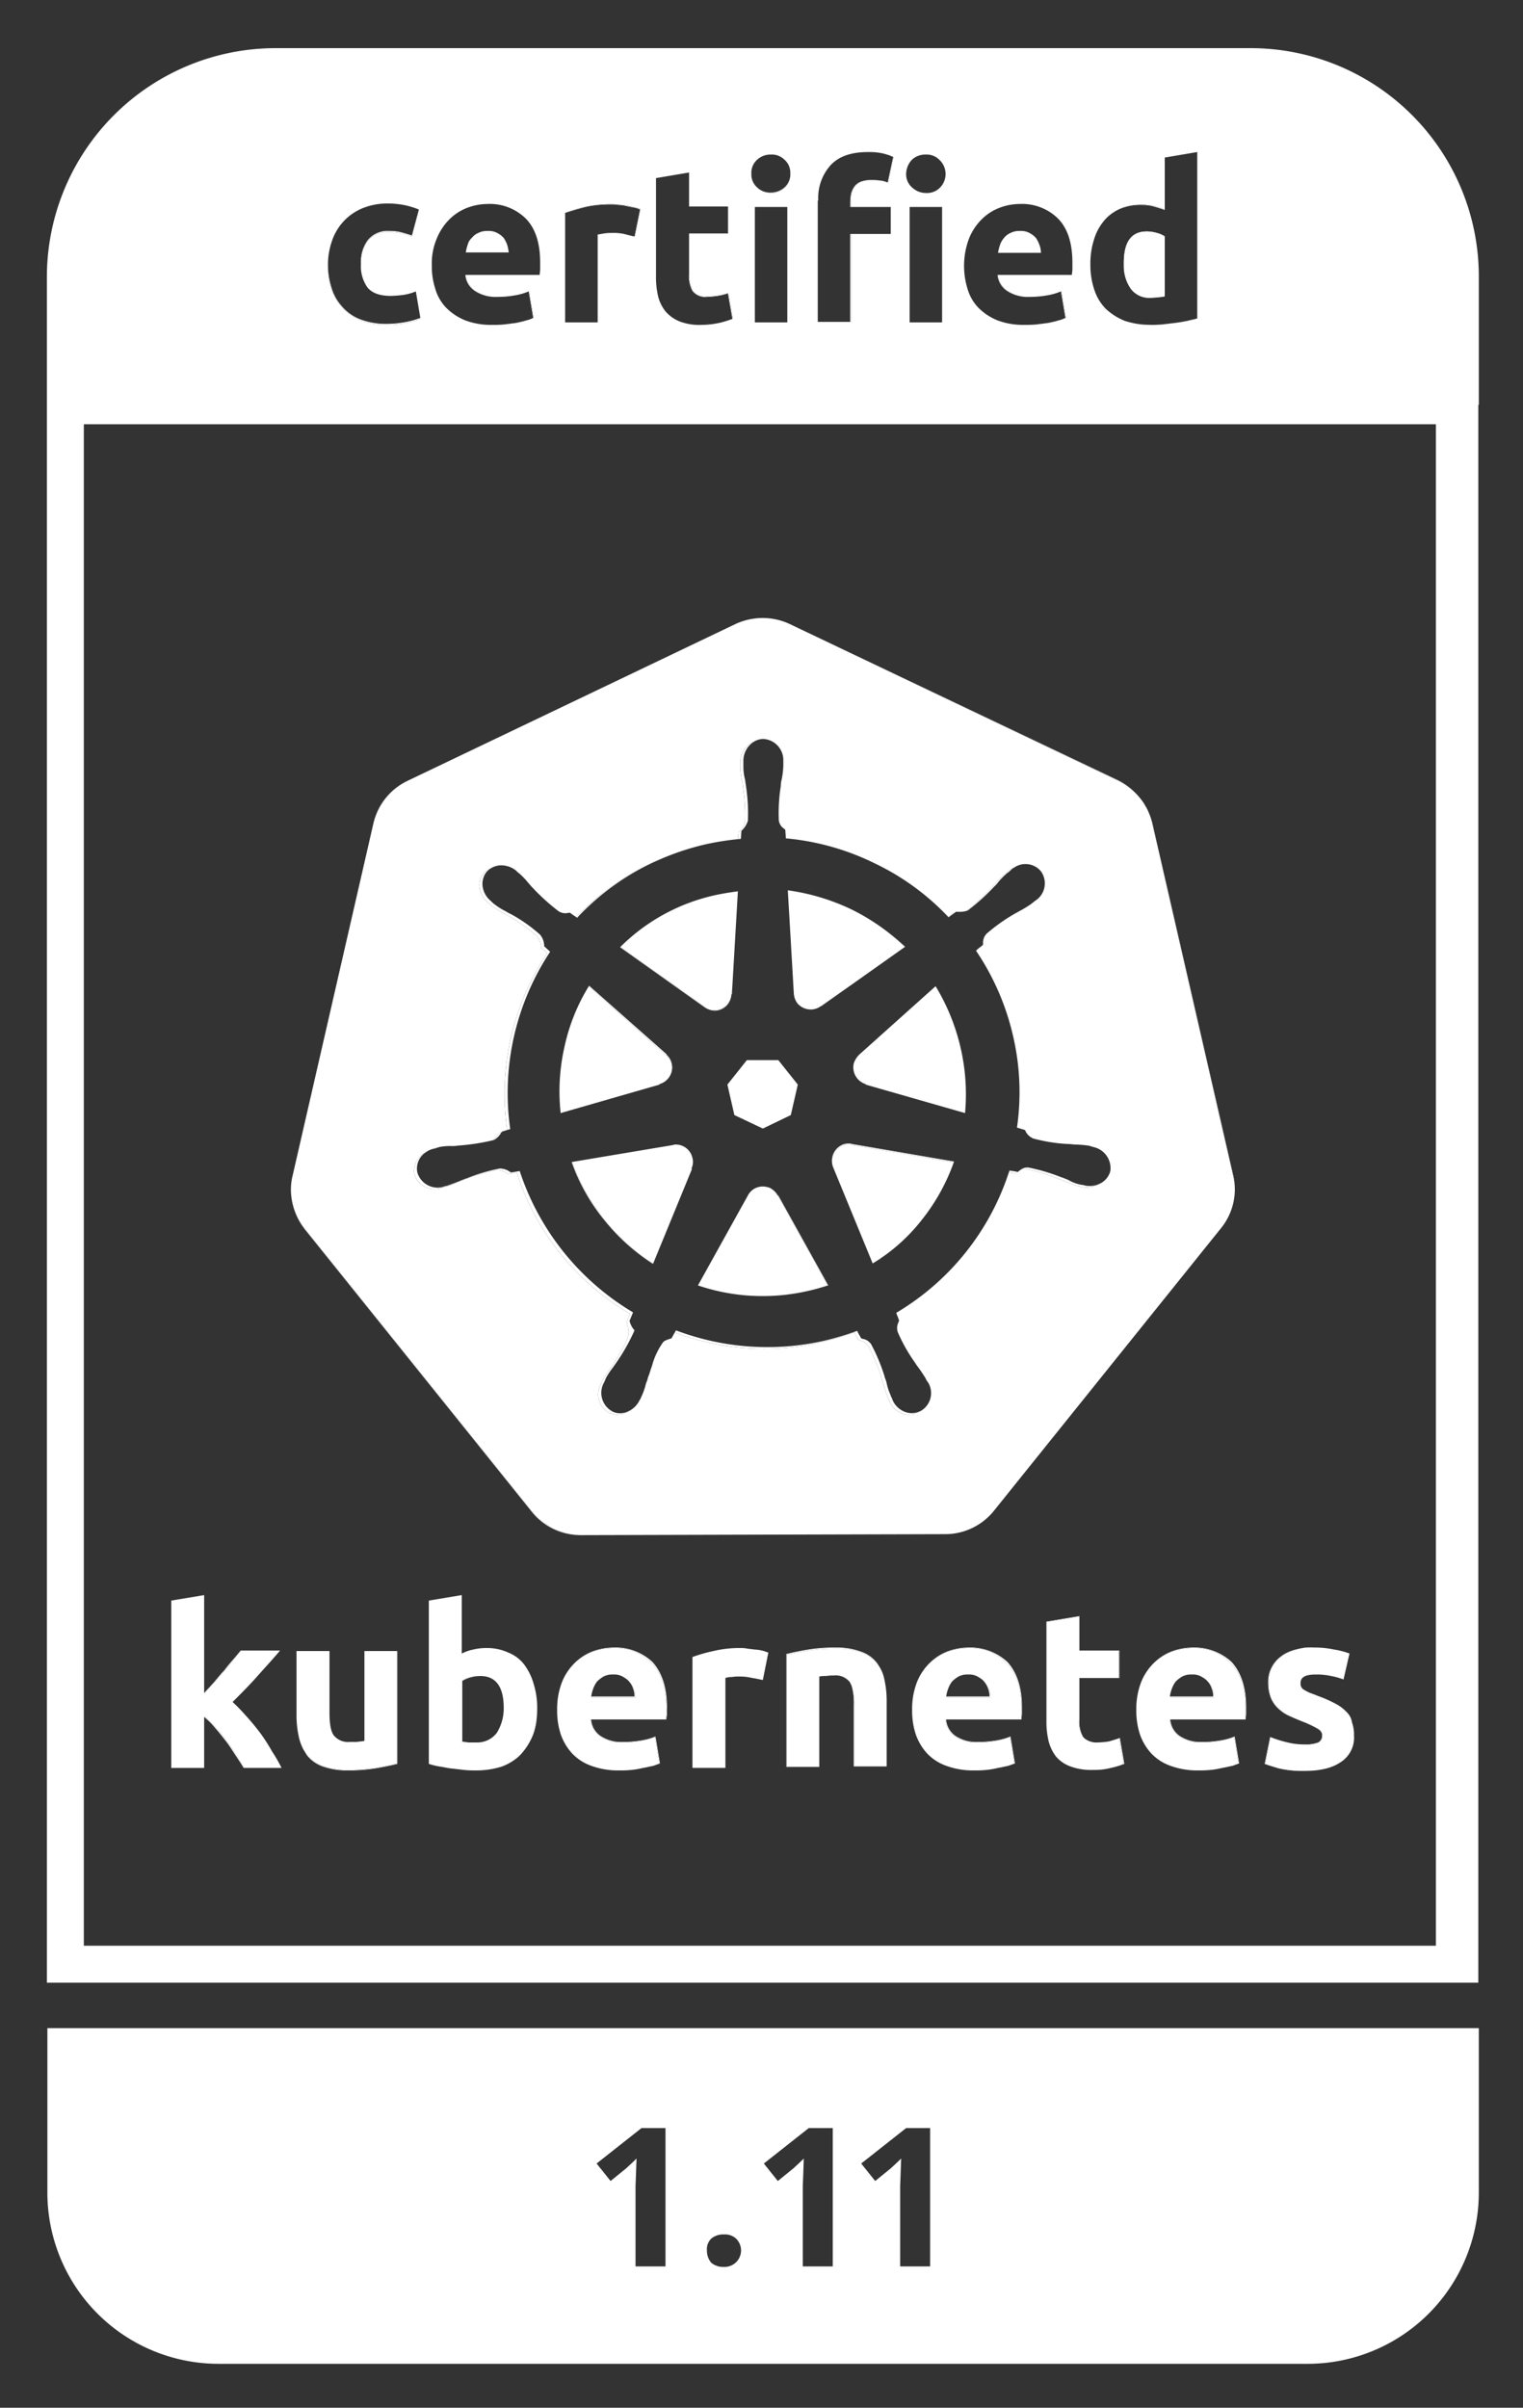 <svg xmlns="http://www.w3.org/2000/svg" role="img" viewBox="-0.27 -0.77 305.04 482.04"><rect x="-0.27" y="-0.77" width="305.04" height="482.04" fill="#333333" stroke="none"/><defs><style>.cls-1,.cls-3{fill:none}.cls-2{fill:#fff}.cls-3{stroke:#fff;stroke-linecap:round;stroke-linejoin:round;stroke-width:0}</style></defs><path d="M119.42 63.57h-6.4V41.837l-.1.033v21.9h6.5zm73.2 186.6a51.126 51.126 0 01-14 12.2c.1.1.1.3.2.5a3.363 3.363 0 00.4 1c0 .1-.1.2-.1.3a2.568 2.568 0 00-.2 2 40.776 40.776 0 003.5 6.2c.2.3.5.7.7 1a15.334 15.334 0 011.4 2.1 1.612 1.612 0 01.4.7c.1.1.2.2.2.3a4.276 4.276 0 01-1.394 5.409c.097-.04.198-.061.294-.11a4.118 4.118 0 001.7-5.6c-.1-.1-.1-.2-.2-.3a2.507 2.507 0 01-.4-.7c-.5-.8-.9-1.4-1.4-2.1a8.652 8.652 0 01-.7-1 33.047 33.047 0 01-3.5-6.2 2.692 2.692 0 01.2-2c0-.1.1-.2.1-.3-.1-.1-.2-.6-.4-1-.1-.2-.1-.4-.2-.5a51.144 51.144 0 0022.568-28.119 11.706 11.706 0 01-.468-.08 51.326 51.326 0 01-8.7 16.3zm-118.1-86.1l-16.2 70.5a11.716 11.716 0 00-.323 2.56 11.65 11.65 0 01.323-2.46zm55.2 108.9c-.2.7-.5 1.5-.8 2.3a5.64 5.64 0 00-.4 1.2 11.275 11.275 0 01-.8 2.4c-.1.2-.2.5-.3.7-.1.1-.2.2-.2.3a4.855 4.855 0 01-1.817 1.995 4.726 4.726 0 002.417-2.295c.1-.1.1-.2.2-.3a4.875 4.875 0 01.3-.7 13.492 13.492 0 00.8-2.4 5.639 5.639 0 00.4-1.2c.3-.7.5-1.5.8-2.3a14.631 14.631 0 012.2-4.7 1.356 1.356 0 01.302-.266 1.824 1.824 0 00-.902.566 14.632 14.632 0 00-2.2 4.7zm3.98-5.643c.176-.051.351-.1.52-.157l.659-1.171c-.12-.044-.24-.084-.359-.129z" class="cls-1"/><path d="M198.82 301.67a12.516 12.516 0 01-9.8 4.7l-73 .2h73a12.515 12.515 0 009.8-4.7l45.5-56.6a12.394 12.394 0 002.737-7.896 12.402 12.402 0 01-2.737 7.696zm4.8-67.8c0-.1.1-.1.2-.2.1-.08.197-.153.294-.224a4.43 4.43 0 00-.672.38c.062.015.135.03.178.044zm26.5-169.6h.074c-.124 0-.241-.01-.364-.011.098.001.19.011.29.011zm5.2 271.7a3.25 3.25 0 011.3-1 3.807 3.807 0 011.9-.4 3.576 3.576 0 011.9.4 2.714 2.714 0 01.32.159 18.655 18.655 0 00-.42-.259 3.576 3.576 0 00-1.9-.4 3.807 3.807 0 00-1.9.4 6.422 6.422 0 00-1.3 1 5.301 5.301 0 00-.8 1.5 7.19 7.19 0 00-.38 1.5h.12a7.91 7.91 0 01.36-1.4 3.606 3.606 0 01.8-1.5zm-68.6-1.3a7.566 7.566 0 00-1.5.1 6.151 6.151 0 00-1.4.1v18.1h-6.5v.2h6.6v-18.1c.4 0 .9-.1 1.4-.1a7.566 7.566 0 011.5-.1c1.594 0 2.59.398 3.192 1.29-.034-.058-.056-.136-.092-.19a3.577 3.577 0 00-3.2-1.3zm67.419 8.9h14.981c0-.033.007-.067.008-.1H234.12c.003.035.015.065.019.1zm-80.747-220.581a12.83 12.83 0 013.069.6 12.83 12.83 0 00-3.07-.6zM99.62 172.77a4.779 4.779 0 012.8 1c0 .1.1.1.2.2.2.2.4.3.6.5a14.06 14.06 0 011.7 1.8 6.47 6.47 0 00.8.9l.1.1a36.175 36.175 0 005.2 4.7 2.5 2.5 0 002 .3h.3c.2.2 1 .7 1.4 1 .136-.146.279-.286.416-.43-.423-.3-1.041-.696-1.216-.87h-.3a2.499 2.499 0 01-2-.3 42.401 42.401 0 01-5.2-4.7l-.1-.1c-.3-.3-.5-.6-.8-.9a14.06 14.06 0 00-1.7-1.8c-.1-.1-.4-.3-.6-.5 0-.1-.1-.1-.2-.2a4.779 4.779 0 00-2.8-1h-.1a3.905 3.905 0 00-2.046.582 4.018 4.018 0 011.446-.282zm-12.4-125.8a13.202 13.202 0 012.5-3.8 11.427 11.427 0 00-2.5 3.8zm14.087 178.492l-.987.308-.164.164 1.164-.364-.013-.108zM105.12 43.07c1.8 2 2.8 4.9 2.8 8.8 0-3.9-.9-6.8-2.8-8.8zm30 185.3h-.6l-17.3 2.998 17.3-2.898a1.269 1.269 0 01.6-.1zm12.9 100.8a6.149 6.149 0 011.3.1c.5.1 1 .1 1.5.2a7.72 7.72 0 011.5.2 7.982 7.982 0 00-1.5-.3 7.72 7.72 0 00-1.5-.2 6.153 6.153 0 00-1.3-.1 22.309 22.309 0 00-5.4.6q-2.4.6-4.2 1.2v.1a30.784 30.784 0 014.2-1.2 22.304 22.304 0 015.4-.6zm85.1-298.4l6.4-1.083v-.017l-6.5 1.1v10.359l.1.041zm-146.7 198.6a1.854 1.854 0 01.7-.2 22.861 22.861 0 012.5-.2c.4 0 .9-.1 1.3-.1h.1a33.17 33.17 0 007-1.1 1.717 1.717 0 00.41-.253 43.18 43.18 0 01-6.81 1.053h-.1a6.15 6.15 0 01-1.3.1 10.98 10.98 0 00-2.5.2 6.356 6.356 0 01-.7.2.367.367 0 01-.3.1 4.608 4.608 0 00-1.762.784 4.95 4.95 0 011.162-.484c.1 0 .2-.1.3-.1zm121.2-55.4a4.215 4.215 0 01-1 5.8c-.1 0-.2.1-.3.2a2.651 2.651 0 01-.6.5 11.977 11.977 0 01-2.1 1.3 10.912 10.912 0 01-1.1.6 36.33 36.33 0 00-5.8 4.1 2.52 2.52 0 00-.7 1.9v.3a3.805 3.805 0 01-.6.5 5.717 5.717 0 00-.8.7 50.582 50.582 0 017.4 17 51.853 51.853 0 01.8 18.4l1.6.5c0 .1.1.1.1.2a4.665 4.665 0 001.6 1.5 41.2 41.2 0 007 1.1h.1a6.152 6.152 0 001.3.1 10.977 10.977 0 012.5.2 6.387 6.387 0 00.7.2c.1 0 .3.1.4.1a4.116 4.116 0 013.4 4.8 3.796 3.796 0 01-1.757 2.343 3.886 3.886 0 002.357-2.643 4.327 4.327 0 00-3.4-4.8c-.1 0-.2-.1-.4-.1a1.854 1.854 0 00-.7-.2 22.862 22.862 0 00-2.5-.2c-.4 0-.9-.1-1.3-.1h-.1a33.165 33.165 0 01-7-1.1 2.956 2.956 0 01-1.6-1.5.35.35 0 00-.1-.2l-1.6-.5a49.544 49.544 0 00-.8-18.4 50.582 50.582 0 00-7.4-17 5.714 5.714 0 01.8-.7 3.801 3.801 0 00.6-.5v-.3a2.656 2.656 0 01.7-1.9 36.33 36.33 0 015.8-4.1c.4-.2.7-.4 1.1-.6a23.92 23.92 0 002.1-1.3c.2-.2.4-.3.6-.5.1-.1.2-.1.3-.2a4.125 4.125 0 001-5.8 4.01 4.01 0 00-5.378-.741 4.08 4.08 0 014.778 1.041zm-14.6 7.8c.065-.043.123-.096.187-.14a5.95 5.95 0 01-1.787.14h-.2l-.41.3h.01a4.354 4.354 0 002.2-.3zm-37-29.9v1.1a10.074 10.074 0 01-.3 2.5c-.1.4-.1.8-.2 1.2v.2a33.842 33.842 0 00-.4 6.9 2.687 2.687 0 001.1 1.7l.2.2c0 .3.1 1.2.1 1.7a51.894 51.894 0 0132.6 15.8l.52-.382a49.534 49.534 0 00-14.72-10.718 50.4 50.4 0 00-17.8-5c0-.5-.1-1.4-.1-1.7l-.2-.2a2.352 2.352 0 01-1.1-1.7 34.213 34.213 0 01.4-6.9v-.2a5.02 5.02 0 01.2-1.2 19.006 19.006 0 00.3-2.5v-1.1a4.24 4.24 0 00-4-4.4 3.652 3.652 0 00-1.913.567 3.595 3.595 0 011.313-.267 4.24 4.24 0 014 4.4zm-8.2 183a8.632 8.632 0 00-1.5.1 3.917 3.917 0 00-1.3.2 12.277 12.277 0 011.3-.2 8.634 8.634 0 011.5-.1 10.9 10.9 0 012.6.3c.8.1 1.5.3 2.1.4-.6-.1-1.3-.3-2.1-.4a10.902 10.902 0 00-2.6-.3zm-.3-167.4l.015-.24a56.356 56.356 0 00-6.515 1.04 52.699 52.699 0 00-9.195 3.046 50.1 50.1 0 018.595-2.746 55.249 55.249 0 017.1-1.1zm67-114.393c-.002.398-.1.795-.1 1.193 0-.298.098-.696.1-1.193zm-24 282.893a3.25 3.25 0 011.3-1 3.807 3.807 0 011.9-.4 3.576 3.576 0 011.9.4 2.71 2.71 0 01.32.159 18.768 18.768 0 00-.42-.259 3.576 3.576 0 00-1.9-.4 3.807 3.807 0 00-1.9.4 6.422 6.422 0 00-1.3 1 5.301 5.301 0 00-.8 1.5 7.194 7.194 0 00-.38 1.5h.12a7.91 7.91 0 01.36-1.4 3.606 3.606 0 01.8-1.5zm31.3 11.9a29.488 29.488 0 002.011-.636l-.011-.064a6.463 6.463 0 01-2.1.6 17.954 17.954 0 01-2.2.2 4.018 4.018 0 01-2.51-.662 3.815 3.815 0 002.61.762 16.346 16.346 0 002.2-.2zm-44.3-312.1l.006-.03a5.207 5.207 0 00-.46-.143c.152.055.304.113.454.173zm4.927 1.022a3.858 3.858 0 01.073-5.522 3.62 3.62 0 012.7-1 3.942 3.942 0 012.678.984c-.028-.027-.048-.058-.078-.084a3.62 3.62 0 00-2.7-1 3.942 3.942 0 00-2.7 1 4.262 4.262 0 00-1.2 2.8 3.49 3.49 0 001.2 2.8c.009.009.019.014.027.022zM193.52 57.07a9.065 9.065 0 002.2 3.8 11.428 11.428 0 003.8 2.5 14.534 14.534 0 005.4.9h.08a14.52 14.52 0 01-5.38-.9 10.084 10.084 0 01-3.8-2.5 9.064 9.064 0 01-2.2-3.8 14.055 14.055 0 01-.7-4.7 14.532 14.532 0 01.9-5.4 15.548 15.548 0 00-.3 10.1zm-29.8-17.7a9.781 9.781 0 012.5-7.1c1.693-1.693 4.181-2.591 7.462-2.599l-.062-.001c-3.3 0-5.8.8-7.5 2.6a9.781 9.781 0 00-2.5 7.1h-.1v24.3h.2zm10.6-4.1l-.031.001a9.37 9.37 0 011.631.099c.059 0 .112.01.17.013l-.07-.013a9.146 9.146 0 00-1.7-.1z" class="cls-1"/><path d="M244.52 353.17a15.723 15.723 0 01-2.3.4 20.895 20.895 0 01-2.5.1 15.47 15.47 0 01-5.5-.9 9.73 9.73 0 01-3.9-2.5 10.896 10.896 0 01-2.3-3.9 15.071 15.071 0 01-.7-4.8 14.906 14.906 0 01.9-5.4 11.057 11.057 0 011.063-2.111 15.97 15.97 0 00-1.163 2.211 14.533 14.533 0 00-.9 5.4 15.072 15.072 0 00.7 4.8 10.896 10.896 0 002.3 3.9 13.042 13.042 0 003.9 2.5 15.47 15.47 0 005.5.9 20.893 20.893 0 002.5-.1c.8-.1 1.6-.3 2.3-.4a11.801 11.801 0 002-.4 4.565 4.565 0 001.4-.5l-.01-.061c-.305.107-.753.282-1.29.46-.6.101-1.3.3-2 .4zm-68.698-20.332a7.367 7.367 0 01.998 2.432 19.715 19.715 0 01.5 4.4v13.2h-6.5v.2h6.7v-13a19.715 19.715 0 00-.5-4.4 8.416 8.416 0 00-1.198-2.832zM133.02 61.57a7.462 7.462 0 002.8 2 10.958 10.958 0 004.4.7 17.104 17.104 0 003.6-.4 19.75 19.75 0 002.6-.8l-.01-.06a15.4 15.4 0 01-2.49.76 12.765 12.765 0 01-3.6.4 11.28 11.28 0 01-4.4-.7 6.512 6.512 0 01-2.8-2 6.326 6.326 0 01-1.4-3.1 17.829 17.829 0 01-.4-4.1v-19.4l6.4-1.083v-.017l-6.5 1.1h-.1v19.5a17.282 17.282 0 00.4 4.1 8.144 8.144 0 001.5 3.1zm21.1-31.3a3.943 3.943 0 012.7 1 3.478 3.478 0 011.196 2.75c0-.018.004-.032.004-.05a3.489 3.489 0 00-1.2-2.8 3.62 3.62 0 00-2.7-1 3.942 3.942 0 00-2.7 1 3.49 3.49 0 00-1.2 2.8c0 .018.004.032.004.05a3.478 3.478 0 011.196-2.75 3.62 3.62 0 012.7-1zm45.5 322.9a15.723 15.723 0 01-2.3.4 20.896 20.896 0 01-2.5.1 15.469 15.469 0 01-5.5-.9 9.73 9.73 0 01-3.9-2.5 10.896 10.896 0 01-2.3-3.9 15.071 15.071 0 01-.7-4.8 14.904 14.904 0 01.9-5.4 11.055 11.055 0 011.063-2.11 15.964 15.964 0 00-1.163 2.21 14.532 14.532 0 00-.9 5.4 15.072 15.072 0 00.7 4.8 10.896 10.896 0 002.3 3.9 13.043 13.043 0 003.9 2.5 15.469 15.469 0 005.5.9 20.894 20.894 0 002.5-.1c.8-.1 1.6-.3 2.3-.4a11.8 11.8 0 002-.4 4.565 4.565 0 001.4-.5l-.01-.061c-.305.107-.753.282-1.29.46-.6.101-1.3.3-2 .4z" class="cls-1"/><path d="M189.239 343.57h14.981c0-.033.007-.067.008-.1H189.22c.002.035.015.065.019.1zm-3.519-11.2c-.17.171-.328.363-.488.551.177-.208.356-.411.54-.599-.016.017-.035.031-.052.048zm35.5-271.3a12.3 12.3 0 003.8 2.4c.29.096.593.178.897.26-.269-.081-.54-.157-.797-.26a11.226 11.226 0 01-3.8-2.4 9.264 9.264 0 01-2.3-3.8 15.88 15.88 0 01-.8-5 16.135 16.135 0 01.7-5.1 11.469 11.469 0 012-3.8 10.073 10.073 0 012.05-1.758 8.285 8.285 0 00-2.15 1.858 10.564 10.564 0 00-2 3.8 15.912 15.912 0 00-.7 5 15.418 15.418 0 00.8 5 9.7 9.7 0 002.3 3.8zm48.8 269.2l-1.193 5.17c.03.011.062.018.093.03l1.2-5.2a15.274 15.274 0 00-3.1-.8 18.404 18.404 0 00-4.1-.4l-.039.001a18.297 18.297 0 014.039.399 15.268 15.268 0 013.1.8zm-131.5-99.2a3.407 3.407 0 00-3.3-2.7h-.1a3.407 3.407 0 013.3 2.7 3.073 3.073 0 01-.2 2.1l.1.1-7.778 18.945c.027.018.051.038.078.055l7.8-19-.1-.1a3.073 3.073 0 00.2-2.1zm121.7 105.1a1.483 1.483 0 00.1.7 1.333 1.333 0 00.5.6 10.913 10.913 0 001.1.6c.5.2 1.1.4 1.8.7a25.321 25.321 0 013.6 1.6 7.983 7.983 0 012.2 1.7 3.473 3.473 0 011 2 7.104 7.104 0 01.4 2.6 5.813 5.813 0 01-2.6 5.3c-1.691 1.194-4.076 1.792-7.252 1.799h.052c3.1 0 5.6-.6 7.3-1.8v.001a6.847 6.847 0 002.8-5.3 9.472 9.472 0 00-.4-2.6 5.93 5.93 0 00-1.2-2 6.714 6.714 0 00-2.2-1.7 21.047 21.047 0 00-3.6-1.6c-.7-.3-1.3-.5-1.8-.7a5.422 5.422 0 01-1.1-.6 2.65 2.65 0 01-.5-.6 1.482 1.482 0 01-.1-.7c0-1.09.985-1.687 3.045-1.698l-.045-.002c-2.1 0-3.1.5-3.1 1.7zm-29.6-3.8c-.17.171-.328.363-.488.551.177-.208.356-.411.54-.599-.016.017-.035.031-.052.048zm1.2-273.8a8.08 8.08 0 01-1.6.1 4.366 4.366 0 01-4-1.9 8.314 8.314 0 01-1.392-4.775c0 .061-.008.113-.008.175a7.928 7.928 0 001.4 4.9 4.644 4.644 0 004 1.8c.6 0 1.1-.1 1.6-.1.5-.1.9-.1 1.2-.2v-11.9 11.7a3.73 3.73 0 01-1.2.2z" class="cls-1"/><path d="M261.12 348.47l.05-.002a22.476 22.476 0 01-3.45-.398 35.813 35.813 0 01-3.5-1.1l-.007.036a23.916 23.916 0 003.407 1.064 13.935 13.935 0 003.5.4zm-61.3-307.6a11.503 11.503 0 014.1-.8 10.245 10.245 0 017.8 3c1.797 1.996 2.796 4.89 2.8 8.78-.004-3.89-.903-6.784-2.8-8.78a10.245 10.245 0 00-7.8-3 11.504 11.504 0 00-4.1.8 10.144 10.144 0 00-3.5 2.3 11.428 11.428 0 00-2.5 3.8 13.2 13.2 0 012.5-3.8 10.144 10.144 0 013.5-2.3zm18.8 312.7a11.818 11.818 0 01-4.5-.7 6.851 6.851 0 01-2.9-2 8.594 8.594 0 01-1.5-3.2 17.282 17.282 0 01-.4-4.1v-19.617l-.1.017v19.7a17.279 17.279 0 00.4 4.1 8.593 8.593 0 001.5 3.2 8.805 8.805 0 002.9 2 11.818 11.818 0 004.5.7 17.938 17.938 0 003.6-.4 9.622 9.622 0 002.166-.682 15.603 15.603 0 01-2.066.582 12.768 12.768 0 01-3.6.4zm-2.7-18.4h7.9v.1h-7.9z" class="cls-1"/><path d="M200.02 48.27a3.923 3.923 0 01.8-1.4 3.248 3.248 0 011.3-1 3.806 3.806 0 011.9-.4 3.575 3.575 0 011.9.4 4.484 4.484 0 011.3 1 6.11 6.11 0 01.7 1.4 4.142 4.142 0 01.291 1.5h.009a4.529 4.529 0 00-.3-1.6 3.694 3.694 0 00-.7-1.4 6.422 6.422 0 00-1.3-1 3.576 3.576 0 00-1.9-.4 5.33 5.33 0 00-1.9.4 6.42 6.42 0 00-1.3 1 6.375 6.375 0 00-.8 1.4 14.259 14.259 0 00-.5 1.6h.12a8.582 8.582 0 01.38-1.5zm9.5 10.1a13.795 13.795 0 002.706-.764l-.006-.036a11.987 11.987 0 01-2.8.8 19.797 19.797 0 01-3.443.298l.043.002a20.677 20.677 0 003.5-.3zm3.329 4.633c-.237.087-.525.193-.85.305a4.298 4.298 0 00.85-.305zM152.321 329.67c.5.1.898.3 1.298.4a4.952 4.952 0 00-1.298-.4zm-23.801 23.5a15.722 15.722 0 01-2.3.4 20.896 20.896 0 01-2.5.1 15.47 15.47 0 01-5.5-.9 9.73 9.73 0 01-3.9-2.5 10.897 10.897 0 01-2.3-3.9 15.071 15.071 0 01-.7-4.8 14.906 14.906 0 01.9-5.4 11.057 11.057 0 011.063-2.111 15.97 15.97 0 00-1.163 2.211 14.533 14.533 0 00-.9 5.4 15.072 15.072 0 00.7 4.8 10.896 10.896 0 002.3 3.9 13.042 13.042 0 003.9 2.5 15.47 15.47 0 005.5.9 20.893 20.893 0 002.5-.1c.8-.1 1.6-.3 2.3-.4a11.801 11.801 0 002-.4 4.565 4.565 0 001.4-.5l-.01-.061c-.305.107-.753.282-1.29.46-.6.101-1.3.3-2 .4zm17.642-154.344a4.073 4.073 0 00.12-.556h-.062a3.236 3.236 0 01-.058.556zM114.62 332.37c-.17.171-.328.363-.488.551.177-.208.356-.411.54-.599-.016.017-.035.031-.052.048zm-9.9 0a9.627 9.627 0 00-3.2-2.4 10.17 10.17 0 00-4.4-.9 10.9 10.9 0 00-2.6.3 15.543 15.543 0 00-2.3.8v.1a8.957 8.957 0 012.3-.8 10.903 10.903 0 012.6-.3 10.17 10.17 0 014.4.9 7.542 7.542 0 013.2 2.4 11.82 11.82 0 011.9 3.9 15.912 15.912 0 01.7 5c0 .69-.04 1.344-.101 1.981.09-.66.164-1.344.201-2.081a18.851 18.851 0 00-.7-5 11.05 11.05 0 00-2-3.9zm42.8-154.7l-1.048 17.99 1.148-18.19c-1.5.2-2.9.4-4.2.7a40.646 40.646 0 00-19.5 10.6l.061.043a38.576 38.576 0 0119.339-10.443c1.4-.3 2.8-.5 4.2-.7zm-58.4-116.8a11.428 11.428 0 003.8 2.5 14.534 14.534 0 005.4.9h.08a14.52 14.52 0 01-5.38-.9 10.084 10.084 0 01-3.8-2.5 9.065 9.065 0 01-2.2-3.8 14.055 14.055 0 01-.7-4.7 14.533 14.533 0 01.9-5.4 12.705 12.705 0 00-1 5.4 14.456 14.456 0 00.7 4.7 9.064 9.064 0 002.2 3.8zm70.3 139.2a3.723 3.723 0 01-.7-2 3.056 3.056 0 00.7 2zm17.477-14.728a38.641 38.641 0 00-6.677-4.072 43.006 43.006 0 016.677 4.072zM95.52 45.87a3.806 3.806 0 011.9-.4 3.575 3.575 0 011.9.4 4.484 4.484 0 011.3 1 6.11 6.11 0 01.7 1.4 7.975 7.975 0 01.3 1.5 4.53 4.53 0 00-.3-1.6 3.695 3.695 0 00-.7-1.4 6.422 6.422 0 00-1.3-1 3.576 3.576 0 00-1.9-.4 5.33 5.33 0 00-1.9.4 6.421 6.421 0 00-1.3 1c-.058.078-.113.173-.17.258a1.852 1.852 0 01.17-.158 3.248 3.248 0 011.3-1zm85.5 143l-.06-.057-9.833 6.964z" class="cls-1"/><path d="M118.139 343.57h14.981c0-.033.007-.067.008-.1H118.12c.003.035.015.065.019.1zm-22.219-8.8c-.017 0-.037.004-.054.004 3.166.023 4.654 2.218 4.654 6.496a8.136 8.136 0 01-1.4 4.9 4.654 4.654 0 01-4.1 1.9h.1a4.903 4.903 0 004.1-1.9 9.242 9.242 0 001.4-5c0-4.3-1.6-6.4-4.7-6.4zm66.35-133.438a3.534 3.534 0 01-2.849-1.261 3.381 3.381 0 002.848 1.26zM46.32 339.97a39.611 39.611 0 012.8 2.9c1 1.1 1.9 2.2 2.8 3.4a36.11 36.11 0 012.3 3.6 30.079 30.079 0 011.9 3.3h.2c-.5-1-1.2-2.1-1.9-3.3a37.511 37.511 0 00-2.4-3.6c-.9-1.2-1.8-2.3-2.8-3.4a39.613 39.613 0 00-2.8-2.9c1.8-1.8 3.4-3.5 4.9-5.1 1.5-1.7 3-3.4 4.6-5.2h-.1c-1.5 1.8-3.1 3.5-4.6 5.2s-3.1 3.3-4.9 5.1zm54 12.9a16.693 16.693 0 01-5.2.8 13.874 13.874 0 005.2-.8zm6.2-6.4a12.8 12.8 0 01-2.4 3.9 9.835 9.835 0 002.4-3.9zm-13.9 7.1c-.9-.1-1.7-.2-2.6-.3a22.997 22.997 0 002.6.3zm39.2-137.237a3.514 3.514 0 001.388-.836 3.49 3.49 0 01-1.388.773zM66.52 346.57a3.624 3.624 0 003.2 1.4h1.5c.5-.1 1-.1 1.4-.2h.1v-18h6.5v-.2h-6.6v18.1c-.4.1-.9.1-1.4.2h-1.5c-1.6 0-2.7-.5-3.2-1.4a10.224 10.224 0 01-.8-4.6v.1c0 2.1.2 3.7.8 4.6zm-25.9-8.4c.031-.036.068-.074.1-.11v-19.59l-6.6 1.1v.083l6.5-1.083zm27.9-294.4a9.913 9.913 0 013.7-2.6 11.459 11.459 0 015-1 16.045 16.045 0 016.35 1.183l.05-.183a17.102 17.102 0 00-3-.9 17.923 17.923 0 00-3.4-.3 13.102 13.102 0 00-5 1 10.786 10.786 0 00-3.7 2.6 10.897 10.897 0 00-2.3 3.9 14.234 14.234 0 00-.8 4.5c0 .08.006.156.007.235a14.556 14.556 0 01.793-4.535 10.897 10.897 0 012.3-3.9zm50.9 292.2a3.249 3.249 0 011.3-1 3.807 3.807 0 011.9-.4 3.576 3.576 0 011.9.4 2.713 2.713 0 01.32.159 18.632 18.632 0 00-.42-.259 3.576 3.576 0 00-1.9-.4 3.807 3.807 0 00-1.9.4 6.42 6.42 0 00-1.3 1 5.3 5.3 0 00-.8 1.5 7.19 7.19 0 00-.38 1.5h.12a7.914 7.914 0 01.36-1.4 3.605 3.605 0 01.8-1.5zm12.3-119.5v-.071l-19.7 5.671a40.238 40.238 0 01.8-13.4 38.45 38.45 0 014.828-11.975l-.028-.025a40.898 40.898 0 00-5.7 25.5zm-58.4-159.5c.9 1.1 2.5 1.7 4.7 1.7a24.964 24.964 0 002.5-.2 10.27 10.27 0 002.5-.7l.868 5.112.032-.012-.9-5.3a10.269 10.269 0 01-2.5.7 22.846 22.846 0 01-2.5.2c-2.3 0-3.8-.6-4.7-1.7a7.34 7.34 0 01-1.294-4.688c0 .03-.006.057-.006.088a7.423 7.423 0 001.3 4.8zm-32.7 296.1h.1v-10.013l-.1-.087zm18.5-23.4h6.6v.1h-6.6zm112.7-119.3l15.3-13.7-15.3 13.7zm-49.5-164.6a8.632 8.632 0 00-1.5.1 3.919 3.919 0 00-1.3.2v.093c.289-.017.661-.103 1.2-.193a8.639 8.639 0 011.5-.1 10.147 10.147 0 012.5.2c.8.2 1.5.4 2.1.5l.024-.12c-.584-.185-1.255-.288-2.024-.48a18.1 18.1 0 00-2.5-.2zm48.4 166.4a3.343 3.343 0 002.4 4.1 3.51 3.51 0 01-2.4-4.1zm-77.7-162.4a9.358 9.358 0 01.4-1.6 5.35 5.35 0 00-.4 1.6zm13.229 13.233c-.237.087-.525.193-.85.305a4.3 4.3 0 00.85-.305zm86.939 155.777q-.019 1.642-.168 3.287c.101-1.085.157-2.183.168-3.286zM102.92 58.37a13.788 13.788 0 002.706-.764l-.006-.036a11.987 11.987 0 01-2.8.8 19.798 19.798 0 01-3.443.298l.043.002a20.684 20.684 0 003.5-.3zm81.5 185a36.234 36.234 0 01-9.9 8.8l-7.9-19.2a3.555 3.555 0 01-.26-1.224 3.549 3.549 0 00.26 1.424l7.9 19.3a40.017 40.017 0 009.9-8.9 42.386 42.386 0 006.4-11.6l-.071-.012a39.846 39.846 0 01-6.329 11.412zm-8.5 8.1a.098.098 0 01.1-.1l-.1.1.1-.1a.098.098 0 01-.1.1zm-68-198.4c0 .4-.1.8-.1 1.2 0-.3.1-.7.1-1.2zm49.6 124.4a43.325 43.325 0 0112.7 3.8 38.04 38.04 0 00-12.7-3.8zm-8 61.1a3.338 3.338 0 012.9-1.8h-.1a3.338 3.338 0 00-2.9 1.8l-10.1 18a41.207 41.207 0 0013.847 2.13 40.46 40.46 0 01-13.647-2.13z" class="cls-1"/><path d="M250.32 8.87H54.72a45.838 45.838 0 00-45.6 45.6v341.7h286.7V80.27h.1v-25.8a45.708 45.708 0 00-45.6-45.6zm-31.5 38.4a10.564 10.564 0 012-3.8 8.285 8.285 0 012.15-1.858 9.326 9.326 0 011.15-.642 12.307 12.307 0 014.4-.8 8.75 8.75 0 012.4.3 9.044 9.044 0 012.1.659V30.77l6.5-1.1v.017l.1-.017v33.3c-.6.2-1.2.3-2 .5-.211.026-.423.069-.634.106q-.666.133-1.332.222c-.145.023-.29.054-.434.072-.8.1-1.6.2-2.5.3a21.754 21.754 0 01-2.5.1h-.1c-.1 0-.192-.01-.29-.011a14.436 14.436 0 01-3.913-.53c-.304-.08-.608-.163-.897-.259a12.3 12.3 0 01-3.8-2.4 9.7 9.7 0 01-2.3-3.8 15.418 15.418 0 01-.8-5 15.912 15.912 0 01.7-5zm-25-.3a11.428 11.428 0 012.5-3.8 10.144 10.144 0 013.5-2.3 11.504 11.504 0 014.1-.8 10.245 10.245 0 017.8 3c1.897 1.996 2.796 4.89 2.8 8.78v1.226c-.002.496-.1.895-.1 1.193h-14.8a4.679 4.679 0 001.9 3.2 7.484 7.484 0 004.457 1.198 19.797 19.797 0 003.443-.298 11.987 11.987 0 002.8-.8l.006.036c.03-.012.066-.024.094-.036l.9 5.3c-.1.033-.23.08-.371.133a4.298 4.298 0 01-.85.305l-.179.062a11.701 11.701 0 01-2 .5c-.7.1-1.5.2-2.3.3a21.754 21.754 0 01-2.5.1h-.1a14.534 14.534 0 01-5.4-.9 11.428 11.428 0 01-3.8-2.5 9.065 9.065 0 01-2.2-3.8 15.548 15.548 0 01.3-10.1zm-11.4-15.8a3.942 3.942 0 012.7-1 3.62 3.62 0 012.7 1c.03.026.05.057.078.084l.022.016a3.867 3.867 0 010 5.6 3.62 3.62 0 01-2.7 1 4.039 4.039 0 01-2.175-.618 3.225 3.225 0 01-.262-.19c-.087-.065-.181-.122-.263-.192-.028-.024-.046-.053-.073-.078-.008-.009-.018-.014-.027-.022a3.49 3.49 0 01-1.2-2.8 4.262 4.262 0 011.2-2.8zm6 9.5v23.1h-6.5v-23.1zm-24.9-1.3h.1a9.781 9.781 0 012.5-7.1c1.7-1.8 4.2-2.6 7.5-2.6l.062.001.038-.001a12.62 12.62 0 013 .3 7.938 7.938 0 01.764.237 6.09 6.09 0 01.875.331c.121.046.242.092.361.132l-1.1 5.1c-.03-.012-.063-.018-.094-.03l-.006.03c-.15-.06-.302-.118-.454-.173a9.917 9.917 0 00-.977-.214c-.057-.003-.11-.013-.169-.013a9.37 9.37 0 00-1.631-.099 5.58 5.58 0 00-1.969.299 2.54 2.54 0 00-1.3.9 3.694 3.694 0 00-.7 1.4 8.804 8.804 0 00-.2 1.7v1.1h8.1v5.4h-8v17.6h-6.7zm-13.3-5.4a3.49 3.49 0 011.2-2.8 3.942 3.942 0 012.7-1 3.62 3.62 0 012.7 1 3.489 3.489 0 011.2 2.8c0 .018-.004.032-.004.05 0 .018.004.032.004.05a3.49 3.49 0 01-1.2 2.8 3.62 3.62 0 01-2.7 1 4.49 4.49 0 01-2.7-1 3.49 3.49 0 01-1.2-2.8c0-.018.004-.032.004-.05 0-.018-.004-.032-.004-.05zm7.2 6.7v23.1h-6.5v-23.1zm-26.3-5.8h.1l6.5-1.1v.017l.1-.017v6.8h7.8v5.4h-7.8v8.1a6.228 6.228 0 00.7 3.3c.5.8 1.4 1.2 2.9 1.2a16.357 16.357 0 002.2-.2 11.699 11.699 0 002-.5l.9 5.1-.11.04.01.06a19.75 19.75 0 01-2.6.8 17.104 17.104 0 01-3.6.4 10.958 10.958 0 01-4.4-.7 7.462 7.462 0 01-2.8-2 8.144 8.144 0 01-1.5-3.1 17.282 17.282 0 01-.4-4.1zm-18.2 7l.1-.033v-.067c1.1-.4 2.5-.8 4.1-1.2a28.082 28.082 0 015.3-.5c.4 0 .8.1 1.3.1.5.1 1 .1 1.5.2l1.5.3c.5.1.9.3 1.3.4l-1.1 5.4c-.023-.008-.052-.012-.076-.02l-.024.12c-.6-.1-1.3-.3-2.1-.5a10.147 10.147 0 00-2.5-.2 8.639 8.639 0 00-1.5.1c-.539.09-.911.176-1.2.193V63.57h-.1v.2h-6.5zm-25.7 5.1a11.427 11.427 0 012.5-3.8 10.144 10.144 0 013.5-2.3 11.503 11.503 0 014.1-.8 10.245 10.245 0 017.8 3c1.9 2 2.8 4.9 2.8 8.8v1.2c0 .5-.1.9-.1 1.2h-14.8a4.679 4.679 0 001.9 3.2 7.483 7.483 0 004.457 1.198 19.798 19.798 0 003.443-.298 11.987 11.987 0 002.8-.8l.006.036c.03-.012.066-.024.094-.036l.9 5.3c-.1.033-.23.08-.371.133a4.3 4.3 0 01-.85.305l-.179.062a11.704 11.704 0 01-2 .5c-.7.1-1.5.2-2.3.3a21.755 21.755 0 01-2.5.1h-.1a14.534 14.534 0 01-5.4-.9 11.428 11.428 0 01-3.8-2.5 9.064 9.064 0 01-2.2-3.8 14.456 14.456 0 01-.7-4.7 12.705 12.705 0 011-5.4zm-21.8 5a14.234 14.234 0 01.8-4.5 10.897 10.897 0 012.3-3.9 10.786 10.786 0 013.7-2.6 13.102 13.102 0 015-1 17.923 17.923 0 013.4.3 17.102 17.102 0 013 .9l-.05.183c.017.006.034.01.05.017l-1.4 5.2c-.6-.2-1.3-.4-2-.6a10.074 10.074 0 00-2.5-.3 5.108 5.108 0 00-4.3 1.8 7.48 7.48 0 00-1.394 4.612 7.34 7.34 0 001.294 4.688c.9 1.1 2.4 1.7 4.7 1.7a22.846 22.846 0 002.5-.2 10.269 10.269 0 002.5-.7l.9 5.3-.032.012.032.188a13.64 13.64 0 01-2.8.8 15.287 15.287 0 01-3.8.4 14.533 14.533 0 01-5.4-.9 11.194 11.194 0 01-3.7-2.6 10.04 10.04 0 01-2.1-3.6 15.072 15.072 0 01-.7-4.8c0-.057.007-.11.007-.166 0-.078-.007-.155-.007-.234zm221.9 336.8H16.52V84.17h270.8z" class="cls-2"/><path d="M207.22 46.87a4.484 4.484 0 00-1.3-1 3.575 3.575 0 00-1.9-.4 3.806 3.806 0 00-1.9.4 3.248 3.248 0 00-1.3 1 3.923 3.923 0 00-.8 1.4 8.582 8.582 0 00-.38 1.5h8.571a4.142 4.142 0 00-.291-1.5 6.11 6.11 0 00-.7-1.4zm-105.6 2.9a7.975 7.975 0 00-.3-1.5 6.11 6.11 0 00-.7-1.4 4.484 4.484 0 00-1.3-1 3.575 3.575 0 00-1.9-.4 3.806 3.806 0 00-1.9.4 3.248 3.248 0 00-1.3 1 1.852 1.852 0 00-.17.158 6.111 6.111 0 00-.63 1.142 9.358 9.358 0 00-.4 1.6zm127.8-4.1c-3.056 0-4.55 2.052-4.592 6.325a8.314 8.314 0 001.392 4.775 4.366 4.366 0 004 1.9 8.08 8.08 0 001.6-.1 3.73 3.73 0 001.2-.2v-11.7a4.791 4.791 0 00-1.6-.7 6.929 6.929 0 00-2-.3z" class="cls-2"/><path d="M229.42 45.57a6.929 6.929 0 012 .3 4.79 4.79 0 011.6.7v12c-.3.1-.7.1-1.2.2-.5 0-1 .1-1.6.1a4.644 4.644 0 01-4-1.8 7.928 7.928 0 01-1.4-4.9c0-.062.007-.114.008-.175 0-.044-.008-.081-.008-.125 0-4.2 1.5-6.3 4.6-6.3zm-163.3 11.6a10.04 10.04 0 002.1 3.6 11.194 11.194 0 003.7 2.6 14.533 14.533 0 005.4.9 15.287 15.287 0 003.8-.4 13.64 13.64 0 002.8-.8l-.032-.188a15.711 15.711 0 01-2.768.788 21.111 21.111 0 01-3.8.4 14.533 14.533 0 01-5.4-.9 9.171 9.171 0 01-3.7-2.6 9.5 9.5 0 01-2.1-3.8 14.872 14.872 0 01-.693-4.565c0 .056-.007.108-.007.165a15.072 15.072 0 00.7 4.8zm37 6.7c-.7.1-1.5.2-2.3.3a19.485 19.485 0 01-2.42.1h.02a21.755 21.755 0 002.5-.1c.8-.1 1.6-.2 2.3-.3a11.704 11.704 0 002-.5c.063-.02.12-.041.18-.062-.091.022-.18.045-.28.062-.6.2-1.2.3-2 .5zm134.4-.4c-.178.044-.356.07-.534.106.211-.037.423-.08.634-.106.8-.2 1.4-.3 2-.5v-33.3l-.1.017V62.97c-.6.2-1.3.3-2 .5zm-4.9.7a21.181 21.181 0 01-2.426.1h.026a21.754 21.754 0 002.5-.1c.9-.1 1.7-.2 2.5-.3.145-.018.29-.049.434-.072-.178.023-.356.05-.534.072-.8.1-1.7.2-2.5.3zm-152.4-18.4a9.003 9.003 0 00-2.5-.3 5.108 5.108 0 00-4.3 1.8 7.116 7.116 0 00-1.4 4.7c0 .04.005.073.006.112a7.48 7.48 0 011.394-4.612 5.108 5.108 0 014.3-1.8 10.074 10.074 0 012.5.3c.7.2 1.4.4 2 .6l1.4-5.2c-.016-.007-.033-.01-.05-.017l-1.35 5.017c-.6-.2-1.3-.4-2-.6zm149.61 18.489a16.238 16.238 0 01-3.913-.53 14.436 14.436 0 003.913.53zM94.82 57.47a7.51 7.51 0 004.5 1.2l.057-.002a7.483 7.483 0 01-4.457-1.198 4.679 4.679 0 01-1.9-3.2h-.1a4.348 4.348 0 001.9 3.2zm11.429 5.533c.141-.052.27-.1.371-.133l-.9-5.3c-.028.012-.064.024-.094.036l.894 5.264c-.09.045-.18.09-.271.133zM228.42 40.27a8.753 8.753 0 012.4.3c.7.2 1.4.4 2.2.7v-.141a9.044 9.044 0 00-2.1-.659 8.75 8.75 0 00-2.4-.3 12.307 12.307 0 00-4.4.8 9.326 9.326 0 00-1.15.642 8.053 8.053 0 011.05-.542 10.174 10.174 0 014.4-.8zm-58.2 5.8h-.2v17.6h.2v-17.6h-.1.1zm31.2 11.4a7.51 7.51 0 004.5 1.2l.057-.002a7.484 7.484 0 01-4.457-1.198 4.679 4.679 0 01-1.9-3.2h-.1a4.348 4.348 0 001.9 3.2zm8.3 6.4c-.7.1-1.5.2-2.3.3a19.485 19.485 0 01-2.42.1h.02a21.754 21.754 0 002.5-.1c.8-.1 1.6-.2 2.3-.3a11.701 11.701 0 002-.5c.063-.02.12-.041.18-.062-.09.022-.18.045-.28.062-.6.2-1.2.3-2 .5zm-32.236-33.663a7.938 7.938 0 00-.764-.237 12.62 12.62 0 00-3-.3l-.038.001a12.526 12.526 0 012.938.299c.307.077.592.155.864.237zM151.42 36.87a4.49 4.49 0 002.7 1 3.62 3.62 0 002.7-1 3.49 3.49 0 001.2-2.8c0-.018-.004-.032-.004-.05a3.478 3.478 0 01-1.196 2.75 3.942 3.942 0 01-2.7 1 3.62 3.62 0 01-2.7-1 3.478 3.478 0 01-1.196-2.75c0 .018-.004.032-.004.05a3.49 3.49 0 001.2 2.8zm18.7 9.2h.1-.1zm12.4-9.2c.082.07.176.127.263.192a3.232 3.232 0 01-.336-.27c.027.025.045.054.073.078zm-4.994-1.13c.031.012.063.018.094.03l1.1-5.1c-.12-.04-.24-.086-.36-.132.088.043.18.084.26.132zm36.994 17.33v.007-1.227.02zm-44.3-7h8v-5.4h-.1v5.4h-7.9zm42.629 16.933c.141-.052.27-.1.371-.133l-.9-5.3c-.028.012-.064.024-.094.036l.894 5.264c-.09.045-.18.09-.271.133zm-93.429.567h.1V46.163c-.033.002-.07.007-.1.007zm52.8-28a3.045 3.045 0 00-1.3.9 4.58 4.58 0 00-.7 1.4 8.803 8.803 0 00-.2 1.7v1.1h.1v-1.1a8.804 8.804 0 01.2-1.7 3.694 3.694 0 01.7-1.4 2.54 2.54 0 011.3-.9 5.58 5.58 0 011.969-.299h-.069a5.62 5.62 0 00-2 .299zm4.846.027a3.542 3.542 0 00-.977-.214 9.917 9.917 0 01.977.214zM137.72 54.17a6.228 6.228 0 00.7 3.3 3.192 3.192 0 002.9 1.2 17.963 17.963 0 002.2-.2 11.692 11.692 0 002-.5l.89 5.04.11-.04-.9-5.1a11.699 11.699 0 01-2 .5 16.357 16.357 0 01-2.2.2c-1.5 0-2.4-.4-2.9-1.2a6.228 6.228 0 01-.7-3.3v-8.1h-.1zm7.8-13.6h.1v5.4h-.1zm-7.7 0v-6.8l-.1.017v6.783h.1zm-15.5-.4a6.152 6.152 0 011.3.1 7.721 7.721 0 011.5.2l1.5.3a4.952 4.952 0 011.3.4l-1.076 5.28c.024.008.053.012.076.02l1.1-5.4c-.4-.1-.8-.3-1.3-.4l-1.5-.3c-.5-.1-1-.1-1.5-.2-.5 0-.9-.1-1.3-.1a28.082 28.082 0 00-5.3.5c-1.6.4-3 .8-4.1 1.2v.067a53.589 53.589 0 014-1.167 22.204 22.204 0 015.3-.5zm-29.3 9.599v.001-.001zm.4-1.599a6.111 6.111 0 01.63-1.142 2.252 2.252 0 00-.63 1.142zm106.2 1.7h8.6c0-.036-.008-.065-.009-.1h-8.57l-.021.1z" class="cls-2"/><path d="M229.42 45.67a6.929 6.929 0 012 .3 4.791 4.791 0 011.6.7v-.1a4.79 4.79 0 00-1.6-.7 6.929 6.929 0 00-2-.3c-3.1 0-4.6 2.1-4.6 6.3 0 .044.008.081.008.125.042-4.273 1.536-6.325 4.592-6.325zm-63.9 210.9l-10-18h-.1a2.849 2.849 0 00-.541-.828 5.696 5.696 0 00-.555-.455 3.021 3.021 0 00-.404-.217 4.014 4.014 0 00-1.5-.3 3.338 3.338 0 00-2.9 1.8l-10 18a40.186 40.186 0 0022 1.1c1.4-.3 2.7-.7 4-1.1zm-27.3-23.4a3.073 3.073 0 00.2-2.1 3.407 3.407 0 00-3.3-2.7 1.269 1.269 0 00-.6.1l-17.3 2.898-2.9.502a42.09 42.09 0 006.6 11.7 40.305 40.305 0 009.622 8.645l7.778-18.945zm37.8 18.2l-.1.1a.098.098 0 00.1-.1zm-4.643-40.483a4.194 4.194 0 00-.355.56 3.722 3.722 0 00-.302.723 3.51 3.51 0 002.4 4.1v.1l19.9 5.7v-.003q.15-1.644.168-3.286a41.564 41.564 0 00-1.068-9.811 42.458 42.458 0 00-5-12.3l-15.3 13.7a4.883 4.883 0 00-.443.517zm-28.557-9.417a3.584 3.584 0 003.341-2.644 3.236 3.236 0 00.059-.556h.061c.01-.068.032-.131.039-.2l.152-2.41 1.048-17.99c-1.4.2-2.8.4-4.2.7a38.576 38.576 0 00-19.339 10.443l16.839 11.957a3.057 3.057 0 002 .7zm4 21l5.7 2.7 5.6-2.7 1.4-6.1-3.9-4.9h-6.3l-3.9 4.9 1.4 6.1zm11.9-24.4a3.723 3.723 0 00.7 2h.001a3.534 3.534 0 002.848 1.262 3.44 3.44 0 001.851-.662l7.007-4.893 9.832-6.964a43.877 43.877 0 00-4.062-3.47 43.006 43.006 0 00-6.677-4.073 43.325 43.325 0 00-12.7-3.8l1.2 20.6zm-46.7 24l19.7-5.671v-.029c.035-.01.066-.026.1-.037v-.063a3.49 3.49 0 001.388-.773 4.114 4.114 0 00.312-.327 3.333 3.333 0 00-.4-4.7l-15.472-13.775a38.45 38.45 0 00-4.828 11.975 40.238 40.238 0 00-.8 13.4zm62.5 30.1a36.234 36.234 0 009.9-8.8 39.846 39.846 0 006.329-11.412l-20.329-3.488a2.484 2.484 0 00-.8-.1 3.079 3.079 0 00-1.3.3 3.438 3.438 0 00-1.96 3.076 3.555 3.555 0 00.26 1.224z" class="cls-2"/><path d="M60.72 245.17l45.5 56.6a13.1 13.1 0 009.8 4.8l73-.2a12.516 12.516 0 009.8-4.7l45.5-56.6a12.402 12.402 0 002.736-7.695 12.068 12.068 0 00-.336-2.705l-16.2-70.6a11.796 11.796 0 00-.756-2.263c-.065-.147-.119-.299-.19-.443-.142-.291-.307-.568-.47-.846-.07-.118-.129-.242-.202-.357a12.965 12.965 0 00-.89-1.219 12.711 12.711 0 00-.945-1.031 12.305 12.305 0 00-3.347-2.341l-65.8-31.4a12.444 12.444 0 00-1.46-.581 12.83 12.83 0 00-3.068-.6 13.183 13.183 0 00-1.572-.019q-.637.037-1.256.131a12.908 12.908 0 00-3.544 1.069l-65.7 31.4a12.937 12.937 0 00-6.8 8.5l-16.2 70.6a11.65 11.65 0 00-.323 2.46 12.691 12.691 0 002.023 7.04 6.072 6.072 0 00.7 1zm24.238-15.216a4.608 4.608 0 011.762-.784.367.367 0 00.3-.1 6.356 6.356 0 00.7-.2 10.98 10.98 0 012.5-.2 6.15 6.15 0 001.3-.1h.1a43.18 43.18 0 006.81-1.053 5.75 5.75 0 001.09-1.247l.2-.2.436-.136.164-.164.987-.308a50.718 50.718 0 018.013-35.392l-1.2-1.1v-.2a4.564 4.564 0 00-.8-2.1 36.327 36.327 0 00-5.8-4.1c-.4-.2-.7-.4-1.1-.6a23.93 23.93 0 01-2.1-1.3c-.2-.2-.4-.3-.6-.5 0-.1-.1-.1-.2-.2a4.589 4.589 0 01-1.7-2.8 3.568 3.568 0 012.254-4.118 3.905 3.905 0 012.046-.582h.1a4.779 4.779 0 012.8 1c.1.1.2.1.2.2.2.2.5.4.6.5a14.06 14.06 0 011.7 1.8c.3.3.5.6.8.9l.1.1a42.401 42.401 0 005.2 4.7 2.499 2.499 0 002 .3h.3c.174.174.793.57 1.216.87a49.788 49.788 0 0116.689-11.524 52.699 52.699 0 019.195-3.046 56.356 56.356 0 016.515-1.04l.085-1.36a4.645 4.645 0 001.3-2 36.145 36.145 0 00-.4-7.1v-.1a5.02 5.02 0 00-.2-1.2 19.008 19.008 0 01-.3-2.5v-1.1a4.408 4.408 0 012.686-4.133 3.652 3.652 0 011.914-.567 4.24 4.24 0 014 4.4v1.1a19.006 19.006 0 01-.3 2.5 5.02 5.02 0 00-.2 1.2v.2a34.213 34.213 0 00-.4 6.9 2.352 2.352 0 001.1 1.7l.2.2c0 .3.1 1.2.1 1.7a50.4 50.4 0 0117.8 5 49.534 49.534 0 0114.72 10.719l.98-.719h.19l.41-.3h.2a5.95 5.95 0 001.787-.14 38.172 38.172 0 005.013-4.56l.1-.1c.3-.3.5-.6.8-.9.6-.6 1.1-1.2 1.8-1.8.1-.1.4-.3.6-.5 0-.1.1-.1.2-.2a4.721 4.721 0 011.122-.641 4.01 4.01 0 015.378.74 4.125 4.125 0 01-1 5.8c-.1.1-.2.1-.3.2-.2.2-.4.3-.6.5a23.92 23.92 0 01-2.1 1.3c-.4.2-.7.4-1.1.6a36.33 36.33 0 00-5.8 4.1 2.656 2.656 0 00-.7 1.9v.3a3.801 3.801 0 01-.6.5 5.714 5.714 0 00-.8.7 50.582 50.582 0 017.4 17 49.544 49.544 0 01.8 18.4l1.6.5a.35.35 0 01.1.2 2.956 2.956 0 001.6 1.5 33.165 33.165 0 007 1.1h.1c.4 0 .9.1 1.3.1a22.862 22.862 0 012.5.2 1.854 1.854 0 01.7.2c.2 0 .3.1.4.1a4.327 4.327 0 013.4 4.8 3.886 3.886 0 01-2.357 2.644 4.553 4.553 0 01-3.343.557c-.1 0-.3-.1-.4-.1-.2 0-.4-.1-.6-.1-.8-.3-1.5-.6-2.3-.9-.4-.2-.8-.3-1.2-.5h-.1a35.348 35.348 0 00-6.7-2h-.2a1.928 1.928 0 00-.806.176c-.097.07-.193.143-.294.224-.1.1-.2.1-.2.2-.043-.015-.116-.03-.178-.044-.074.049-.146.098-.222.144 0 .1-.1.1-.2.2a11.588 11.588 0 00-1.232-.22 51.144 51.144 0 01-22.568 28.12c.1.1.1.3.2.5.2.4.3.9.4 1 0 .1-.1.2-.1.3a2.692 2.692 0 00-.2 2 33.047 33.047 0 003.5 6.2 8.652 8.652 0 00.7 1c.5.7.9 1.3 1.4 2.1a2.507 2.507 0 00.4.7c.1.1.1.2.2.3a4.118 4.118 0 01-1.7 5.6c-.096.048-.197.07-.294.109a3.265 3.265 0 01-.306.191 3.733 3.733 0 01-3.1.1 4.483 4.483 0 01-2.4-2.3c0-.1-.1-.2-.1-.3-.1-.2-.2-.5-.3-.7a13.49 13.49 0 01-.8-2.4 5.64 5.64 0 01-.4-1.2v-.1a36.385 36.385 0 00-2.7-6.5 2.958 2.958 0 00-1.7-1.1c-.1 0-.2-.1-.3-.1-.1-.1-.2-.4-.4-.7a5.939 5.939 0 00-.4-.8 51.622 51.622 0 01-6.7 2 50.71 50.71 0 01-29.241-1.971l-.659 1.17c-.169.057-.344.107-.52.158l-.08.143c-.287.082-.551.151-.798.234a1.356 1.356 0 00-.302.266 14.631 14.631 0 00-2.2 4.7c-.3.8-.5 1.6-.8 2.3a5.639 5.639 0 01-.4 1.2 13.492 13.492 0 01-.8 2.4 4.875 4.875 0 00-.3.7c-.1.1-.1.2-.2.3a4.726 4.726 0 01-2.417 2.296 4.02 4.02 0 01-2.083.604 4.192 4.192 0 01-1.6-.4 4.118 4.118 0 01-1.7-5.6c.1-.1.1-.3.2-.4a4.88 4.88 0 01.3-.7c.5-.8.9-1.4 1.4-2.1a8.647 8.647 0 00.7-1c1.5-2.5 2.8-4.5 3-6.1a5.38 5.38 0 00-.4-2.2l.7-1.7a50.954 50.954 0 01-22.7-28.3l-1.7.3c-.1 0-.1-.1-.2-.1a3.523 3.523 0 00-2.1-.7 37.627 37.627 0 00-6.7 2h-.1c-.4.2-.8.3-1.2.5a9.89 9.89 0 01-2.4.9 6.384 6.384 0 01-.7.2.368.368 0 01-.3.1 4.23 4.23 0 01-5.1-2.9 4.148 4.148 0 012.238-4.316z" class="cls-2"/><path d="M81.32 155.57l65.7-31.4-65.7 31.4a12.445 12.445 0 00-6.8 8.5 12.937 12.937 0 016.8-8.5zm-20.6 89.7l45.5 56.6a12.515 12.515 0 009.8 4.7 13.1 13.1 0 01-9.8-4.8l-45.5-56.6a6.072 6.072 0 01-.7-1 12.691 12.691 0 01-2.023-7.04 12.957 12.957 0 002.023 7.14c.2.3.5.7.7 1zm166.347-87.36a12.972 12.972 0 00-3.347-2.44l-65.8-31.3 65.8 31.4a12.305 12.305 0 013.347 2.34zm.52.541c.146.16.288.323.426.491-.137-.169-.281-.329-.426-.491zm.426.491a12.965 12.965 0 01.889 1.219 12.602 12.602 0 00-.89-1.219zm-.946-1.032c.177.177.353.355.52.541q-.252-.278-.52-.54z" class="cls-2"/><path d="M229.103 160.517c.164.279.33.556.472.847" class="cls-3"/><path d="M151.82 122.97q-.637.037-1.256.131.618-.094 1.256-.131zm94.9 111.7a12.068 12.068 0 01.336 2.704 12.067 12.067 0 00-.336-2.904l-16.2-70.5a12.77 12.77 0 00-.756-2.163 11.796 11.796 0 01.756 2.263zm-70.8 16.8l.1-.1a.098.098 0 00-.1.1zm-11.8-50.8a3.44 3.44 0 01-1.85.662 3.39 3.39 0 001.85-.662zm23-4a42.458 42.458 0 015 12.3 41.354 41.354 0 00-5-12.3zm-18.8 32a3.079 3.079 0 011.3-.3 2.484 2.484 0 01.8.1l20.329 3.488.071-.188-20.4-3.5a2.202 2.202 0 00-.8-.1 2.768 2.768 0 00-1.3.3 3.447 3.447 0 00-1.96 3.276 3.438 3.438 0 011.96-3.076zm23.8-19.7a41.564 41.564 0 011.068 9.81 41.138 41.138 0 00-1.068-9.81zm-71.2 34.6a42.09 42.09 0 01-6.6-11.7l2.9-.502-3 .502a38.77 38.77 0 006.6 11.7 40.34 40.34 0 009.7 8.7l.022-.055a40.305 40.305 0 01-9.622-8.645zm34.6-5a3.055 3.055 0 00-.641-.828 2.849 2.849 0 01.541.828zm16.3-28.2a4.875 4.875 0 00-.443.517 4.883 4.883 0 01.443-.517zm-16.3 28.2l10 18c-1.3.4-2.6.8-4 1.1a40.777 40.777 0 01-8.353 1.03 40.76 40.76 0 008.453-1.03c1.4-.3 2.7-.7 4-1.1l-10-18zm-1.197-1.283c-.1-.074-.2-.149-.303-.217a4.014 4.014 0 00-1.5-.3h-.1a4.014 4.014 0 011.5.3 3.021 3.021 0 01.404.217z" class="cls-2"/><path d="M171.022 211.447a3.722 3.722 0 00-.302.723" class="cls-3"/><path d="M140.82 200.87a3.722 3.722 0 002 .7 3.37 3.37 0 003.341-2.744 3.584 3.584 0 01-3.341 2.644 3.057 3.057 0 01-2-.7l-16.839-11.957-.061.057zm-9.1 15.529l.1-.029v-.037c-.034.01-.065.027-.1.037zm1.8-1.229a4.114 4.114 0 01-.312.327 4.097 4.097 0 00.412-.427 3.427 3.427 0 00-.4-4.7v-.1l-15.5-13.7c-.025.041-.048.083-.072.125l15.472 13.775a3.333 3.333 0 01.4 4.7zm25.2-17.1l-1.2-20.6 1.2 20.6zm22.3-9.3a45.906 45.906 0 00-4.123-3.428 43.877 43.877 0 014.062 3.471zm-7.9 27.6l19.9 5.7v-.003.003l-19.9-5.7zm-13.7-16.3l.001.001-.001-.001zm4.8.6l6.907-4.893-7.007 4.893h.1zm-17.9-2.6c-.007.069-.028.132-.039.2h.039l.152-2.61-.152 2.41zm52.5-21.3l.1-.1a6.471 6.471 0 00.8-.9 15.273 15.273 0 011.8-1.8 2.654 2.654 0 00.6-.5c.1-.1.2-.1.2-.2a4.9 4.9 0 01.522-.341 4.721 4.721 0 00-1.122.641c-.1.1-.2.1-.2.2-.2.2-.5.4-.6.5-.7.6-1.2 1.2-1.8 1.8-.3.3-.5.6-.8.9l-.1.1a38.172 38.172 0 01-5.013 4.56 2.018 2.018 0 00.413-.16 42.406 42.406 0 005.2-4.7zm-65.2 90.7l.08-.143a3.064 3.064 0 00-.878.377c.247-.083.511-.152.798-.234zm68.168-33.52a11.588 11.588 0 011.232.22c.1-.1.2-.1.2-.2.076-.046.148-.095.222-.144-.368-.085-1.009-.17-1.522-.256-.041.128-.09.253-.132.38zm-20.868 47.92a4.483 4.483 0 01-2.4-2.3c0-.1-.1-.2-.1-.3-.1-.3-.3-.5-.3-.7a11.271 11.271 0 01-.8-2.4 5.639 5.639 0 00-.4-1.2v-.1a36.382 36.382 0 00-2.7-6.5 2.536 2.536 0 00-1.7-1.1c-.1 0-.2-.1-.3-.1-.1-.1-.2-.4-.4-.7a5.898 5.898 0 01-.4-.8 56.741 56.741 0 01-6.7 2 51.578 51.578 0 01-29.6-2.1l-.241.429a50.71 50.71 0 0029.241 1.971 51.622 51.622 0 006.7-2 5.939 5.939 0 01.4.8c.2.3.3.6.4.7.1 0 .2.1.3.1a2.958 2.958 0 011.7 1.1 36.385 36.385 0 012.7 6.5v.1a5.64 5.64 0 00.4 1.2 13.49 13.49 0 00.8 2.4c.1.2.2.5.3.7 0 .1.1.2.1.3a4.483 4.483 0 002.4 2.3 3.733 3.733 0 003.1-.1 3.265 3.265 0 00.306-.191 3.743 3.743 0 01-2.806-.01zm36.1-45.3c-.1 0-.2-.1-.4-.1s-.5-.1-.6-.1a7.887 7.887 0 01-2.3-.9c-.4-.2-.8-.3-1.2-.5h-.1a37.626 37.626 0 00-6.7-2h-.2a2.166 2.166 0 00-1.406.476 1.928 1.928 0 01.806-.176h.2a35.348 35.348 0 016.7 2h.1c.4.2.8.3 1.2.5.8.3 1.5.6 2.3.9.2 0 .4.1.6.1.1 0 .3.1.4.1a4.553 4.553 0 003.343-.557 4.58 4.58 0 01-2.743.257zm-107.1-46.8l-1.2-1.1v-.2a3.678 3.678 0 00-.8-2.1 30.923 30.923 0 00-5.8-4.1 10.904 10.904 0 01-1.1-.6 11.976 11.976 0 01-2.1-1.3 2.652 2.652 0 01-.6-.5c-.1-.1-.2-.1-.2-.2a4.589 4.589 0 01-1.7-2.8 3.89 3.89 0 01.7-3 3.484 3.484 0 01.954-.818 3.568 3.568 0 00-2.254 4.118 4.589 4.589 0 001.7 2.8c.1.1.2.1.2.2.2.2.4.3.6.5a23.93 23.93 0 002.1 1.3c.4.2.7.4 1.1.6a36.327 36.327 0 015.8 4.1 4.564 4.564 0 01.8 2.1v.2l1.2 1.1a50.718 50.718 0 00-8.013 35.392l.613-.192a51.24 51.24 0 018-35.5zm21.905-18.454a49.788 49.788 0 00-16.689 11.524c.062.044.133.092.184.13a49.714 49.714 0 0116.505-11.654zm58.985 10.754h-.19l-.98.718.08.082zm-42.59-16.5a4.645 4.645 0 001.3-2 36.144 36.144 0 00-.4-7.1v-.1c-.1-.4-.1-.8-.2-1.2a10.074 10.074 0 01-.3-2.5v-1.1a4.488 4.488 0 012.086-3.833 4.408 4.408 0 00-2.686 4.133v1.1a19.008 19.008 0 00.3 2.5 5.02 5.02 0 01.2 1.2v.1a36.145 36.145 0 01.4 7.1 4.645 4.645 0 01-1.3 2l-.085 1.36c.195-.019.39-.044.585-.06zm-48.1 60.4l.036-.036-.436.136-.2.2a5.75 5.75 0 01-1.09 1.247c.061-.018.129-.029.19-.047a3.607 3.607 0 001.5-1.5zm-12.3 11.2a.368.368 0 00.3-.1 6.384 6.384 0 00.7-.2 9.89 9.89 0 002.4-.9c.4-.2.8-.3 1.2-.5h.1a37.627 37.627 0 016.7-2 3.523 3.523 0 012.1.7c.1 0 .1.1.2.1l1.7-.3a50.954 50.954 0 0022.7 28.3l-.7 1.7a5.38 5.38 0 01.4 2.2c-.2 1.6-1.5 3.6-3 6.1a8.647 8.647 0 01-.7 1c-.5.7-.9 1.3-1.4 2.1a4.88 4.88 0 00-.3.7c-.1.1-.1.3-.2.4a4.118 4.118 0 001.7 5.6 4.192 4.192 0 001.6.4 4.02 4.02 0 002.083-.604 3.934 3.934 0 01-1.483.304 3.166 3.166 0 01-1.6-.4 4.237 4.237 0 01-1.7-5.6c.1-.1.1-.2.2-.4s.2-.5.3-.7a15.34 15.34 0 011.4-2.1c.2-.3.5-.7.7-1a39.555 39.555 0 003.6-6.4 4.351 4.351 0 01-1-1.9l.7-1.7a51.718 51.718 0 01-22.7-28.3l-1.7.3c-.1 0-.1-.1-.2-.1a3.523 3.523 0 00-2.1-.7 35.347 35.347 0 00-6.7 2h-.1c-.4.2-.8.3-1.2.5-.8.3-1.5.6-2.4.9-.2.1-.5.1-.7.2a.367.367 0 00-.3.1 4.23 4.23 0 01-5.1-2.9 3.89 3.89 0 011.638-4.016 4.148 4.148 0 00-2.238 4.316 4.23 4.23 0 005.1 2.9zm166 99a8.36 8.36 0 00.5 2.9 5.956 5.956 0 001.4 2.1 8.006 8.006 0 002.1 1.5c.8.4 1.8.8 2.8 1.2a17.409 17.409 0 013 1.4 1.662 1.662 0 011 1.4 1.39 1.39 0 01-.8 1.4 5.611 5.611 0 01-2.6.4l-.05-.002-.05.002a13.935 13.935 0 01-3.5-.4 23.916 23.916 0 01-3.407-1.064l-1.093 5.364c.5.2 1.4.5 2.8.9a24.693 24.693 0 005.148.499c3.175-.006 5.56-.605 7.252-1.8a5.813 5.813 0 002.6-5.3 7.104 7.104 0 00-.4-2.6 3.473 3.473 0 00-1-2v.001a7.983 7.983 0 00-2.2-1.7 25.321 25.321 0 00-3.6-1.6c-.7-.3-1.3-.5-1.8-.7a10.913 10.913 0 01-1.1-.6 1.333 1.333 0 01-.5-.6 1.483 1.483 0 01-.1-.7c0-1.2 1-1.7 3.1-1.7l.045.002.055-.002a13.855 13.855 0 013 .3 18.686 18.686 0 012.407.67l1.193-5.17a15.268 15.268 0 00-3.1-.8 18.297 18.297 0 00-4.039-.399 10.442 10.442 0 00-6.661 1.899 6.316 6.316 0 00-2.4 5.2zm-147.2.2a11.82 11.82 0 00-1.9-3.9 7.542 7.542 0 00-3.2-2.4 10.17 10.17 0 00-4.4-.9 10.903 10.903 0 00-2.6.3 8.957 8.957 0 00-2.3.8v-11.7l-6.6 1.1v32.7c.5.1 1.2.3 2 .5.8.1 1.6.3 2.4.4.9.1 1.7.2 2.6.3a21.743 21.743 0 002.5.1 16.693 16.693 0 005.2-.8 10.99 10.99 0 002.995-1.73 8.154 8.154 0 00.805-.77 12.8 12.8 0 002.4-3.9 17.38 17.38 0 00.699-3.119c.062-.637.101-1.291.101-1.981a15.912 15.912 0 00-.7-5zm-7.4 9.8a4.903 4.903 0 01-4.1 1.9h-1.7c-.5-.1-.9-.1-1.2-.2v-12.1a4.79 4.79 0 011.6-.7 6.448 6.448 0 012-.3c.016 0 .03.004.046.004.017 0 .037-.004.054-.004 3.1 0 4.7 2.1 4.7 6.4a9.242 9.242 0 01-1.4 5zm78.1-6.5a19.715 19.715 0 00-.5-4.4 7.367 7.367 0 00-.998-2.432c-.128-.192-.255-.384-.402-.568a7.356 7.356 0 00-3.2-2.2 13.554 13.554 0 00-4.9-.8 34.35 34.35 0 00-5.6.4c-1.8.3-3.3.6-4.4.9v22.4h6.5v-18.1a6.151 6.151 0 011.4-.1 7.566 7.566 0 011.5-.1 3.577 3.577 0 013.2 1.3c.036.055.058.132.092.19l.008.01a3.287 3.287 0 01.261.552l.023.058a11.918 11.918 0 01.516 3.89v12.2h6.5zm56.7-.7c.006-.036.013-.065.02-.1h-.02zm-44.8 0c.006-.036.013-.065.02-.1h-.02zm-148.6 14.1v-10.1l.1.087v-.187a15.215 15.215 0 012.2 2.2 19.87 19.87 0 012.2 2.7 27.508 27.508 0 011.9 2.8c.6.9 1.1 1.7 1.6 2.5v.1h7.5a30.079 30.079 0 00-1.9-3.3 36.11 36.11 0 00-2.3-3.6c-.9-1.2-1.8-2.3-2.8-3.4a39.611 39.611 0 00-2.8-2.9c1.8-1.8 3.4-3.4 4.9-5.1s3.1-3.4 4.6-5.2h-7.8q-.6.75-1.5 1.8c-.5.7-1.1 1.4-1.8 2.2-.6.8-1.3 1.5-2 2.3-.7.7-1.3 1.5-2 2.2v-.11c-.032.036-.069.074-.1.11v-19.6l-6.5 1.083v33.417z" class="cls-2"/><path d="M249.22 341.27c0-4-1-7-2.9-9a10.176 10.176 0 00-7.9-3.1 12.494 12.494 0 00-4.2.8 11.363 11.363 0 00-3.547 2.352c-.185.188-.364.391-.541.6-.05.059-.103.11-.153.172-.148.183-.287.384-.426.583-.09.127-.184.248-.27.382a11.057 11.057 0 00-1.063 2.111 14.906 14.906 0 00-.9 5.4 15.071 15.071 0 00.7 4.8 10.896 10.896 0 002.3 3.9 9.73 9.73 0 003.9 2.5 15.47 15.47 0 005.5.9 20.895 20.895 0 002.5-.1 15.723 15.723 0 002.3-.4c.7-.1 1.4-.3 2-.4.537-.179.985-.354 1.29-.461l-.89-5.339a13.028 13.028 0 01-2.9.8 21.868 21.868 0 01-3.6.3 7.51 7.51 0 01-4.5-1.2 4.54 4.54 0 01-1.9-3.3h.119c-.004-.035-.016-.065-.019-.1h15.008c.014-.367.092-.733.092-1.1zm-15.1-2.2l.04-.2h-.12c-.007.035-.014.064-.02.1v-.1h.02a7.19 7.19 0 01.38-1.5 5.301 5.301 0 01.8-1.5 6.422 6.422 0 011.3-1 3.807 3.807 0 011.9-.4 3.576 3.576 0 011.9.4c.142.085.283.171.42.259a3.283 3.283 0 01.98.841 3.765 3.765 0 01.9 1.5 4.146 4.146 0 01.3 1.6zm-116-.1c.006-.036.013-.065.02-.1h-.02zm-38.9-9.2h-6.5v18h-.1c-.4.1-.9.1-1.4.2h-1.5a3.624 3.624 0 01-3.2-1.4c-.6-.9-.8-2.5-.8-4.6v-12.2h-6.6v12.9a19.715 19.715 0 00.5 4.4 9.566 9.566 0 00.42 1.4 7.753 7.753 0 00.465 1.01c.107.203.232.385.348.58.114.174.234.344.367.51a7.93 7.93 0 003.1 2.2 14.142 14.142 0 005 .8 34.35 34.35 0 005.6-.4c1.8-.3 3.3-.6 4.4-.9h-.1zm125.1 11.5c0-4-1-7-2.9-9a10.176 10.176 0 00-7.9-3.1 12.495 12.495 0 00-4.2.8 11.363 11.363 0 00-3.547 2.352c-.185.188-.364.391-.541.6-.05.059-.103.11-.153.172-.148.183-.286.383-.425.581-.09.128-.185.25-.271.384a11.055 11.055 0 00-1.063 2.111 14.904 14.904 0 00-.9 5.4 15.071 15.071 0 00.7 4.8 10.896 10.896 0 002.3 3.9 9.73 9.73 0 003.9 2.5 15.469 15.469 0 005.5.9 20.896 20.896 0 002.5-.1 15.723 15.723 0 002.3-.4c.7-.1 1.4-.3 2-.4.537-.179.985-.354 1.29-.461l-.89-5.339a13.028 13.028 0 01-2.9.8 21.868 21.868 0 01-3.6.3 7.51 7.51 0 01-4.5-1.2 4.54 4.54 0 01-1.9-3.3h.119c-.004-.035-.016-.065-.019-.1h15.008c.014-.367.092-.733.092-1.1zm-15-2.2l.04-.2h-.12c-.007.035-.014.064-.02.1v-.1h.02a7.194 7.194 0 01.38-1.5 5.301 5.301 0 01.8-1.5 6.422 6.422 0 011.3-1 3.807 3.807 0 011.9-.4 3.576 3.576 0 011.9.4c.142.085.282.171.42.259a3.283 3.283 0 01.98.841c.021.028.042.066.063.095.104.143.208.3.312.467.175.282.35.588.525.938a4.146 4.146 0 01.3 1.6zm-35.701-9c-.4-.1-.799-.3-1.298-.4h-.001a7.72 7.72 0 00-1.5-.2c-.5-.1-1-.1-1.5-.2a6.149 6.149 0 00-1.3-.1 22.304 22.304 0 00-5.4.6 30.784 30.784 0 00-4.2 1.2v22.1h6.6v-17.9a3.917 3.917 0 011.3-.2 8.632 8.632 0 011.5-.1 10.902 10.902 0 012.6.3c.8.1 1.5.3 2.1.4l1.1-5.5zm70.212 17.164c-.719.26-1.37.453-2.011.636a16.346 16.346 0 01-2.2.2 3.815 3.815 0 01-2.61-.763 2.085 2.085 0 01-.49-.537 6.228 6.228 0 01-.7-3.3v-8.2h.1v-.1h7.9v-5.4h-8v-6.9l-6.5 1.083v19.617a17.282 17.282 0 00.4 4.1 8.594 8.594 0 001.5 3.2 6.851 6.851 0 002.9 2 11.818 11.818 0 004.5.7 12.768 12.768 0 003.6-.4 15.603 15.603 0 002.066-.582c.15-.07.298-.14.434-.218z" class="cls-2"/><path d="M133.22 342.37a1.974 1.974 0 000-1.1c0-4-1-7-2.9-9a10.176 10.176 0 00-7.9-3.1 12.494 12.494 0 00-4.2.8 11.363 11.363 0 00-3.547 2.352c-.185.188-.364.391-.541.6-.05.059-.103.11-.153.172-.148.183-.287.384-.426.583-.09.127-.184.248-.27.382a11.057 11.057 0 00-1.063 2.111 14.906 14.906 0 00-.9 5.4 15.071 15.071 0 00.7 4.8 10.897 10.897 0 002.3 3.9 9.73 9.73 0 003.9 2.5 15.47 15.47 0 005.5.9 20.896 20.896 0 002.5-.1 15.722 15.722 0 002.3-.4c.7-.1 1.4-.3 2-.4.537-.179.985-.354 1.29-.461l-.89-5.339a13.028 13.028 0 01-2.9.8 21.868 21.868 0 01-3.6.3 7.51 7.51 0 01-4.5-1.2 4.54 4.54 0 01-1.9-3.3h.119c-.004-.035-.016-.065-.019-.1h15.008c.014-.367.092-.733.092-1.1zm-15-3.3l.04-.2h-.12c-.007.035-.014.064-.02.1v-.1h.02a7.19 7.19 0 01.38-1.5 5.3 5.3 0 01.8-1.5 6.42 6.42 0 011.3-1 3.807 3.807 0 011.9-.4 3.576 3.576 0 011.9.4c.142.085.283.171.42.259a3.284 3.284 0 01.98.841 5.426 5.426 0 01.9 1.5 4.145 4.145 0 01.3 1.6z" class="cls-2"/><path d="M125.82 335.97a3.284 3.284 0 00-.98-.841 3.286 3.286 0 01.88.741 3.924 3.924 0 01.8 1.4 4.53 4.53 0 01.3 1.6h-8.56l-.04.2h8.8a4.145 4.145 0 00-.3-1.6 5.426 5.426 0 00-.9-1.5zm71-.1a2.268 2.268 0 01.163.195c-.02-.03-.042-.067-.063-.095a3.283 3.283 0 00-.98-.841 3.288 3.288 0 01.88.741zm-104.5-.1a5.929 5.929 0 011.6-.7 7.48 7.48 0 011.946-.296c-.016 0-.03-.004-.046-.004a6.448 6.448 0 00-2 .3 4.79 4.79 0 00-1.6.7v12.1c.3.1.7.1 1.2.2h.1c-.5-.1-.9-.1-1.2-.2zm104.975.762a7.753 7.753 0 01.325.738 4.529 4.529 0 01.3 1.6h-8.56l-.04.2h8.8a4.146 4.146 0 00-.3-1.6c-.175-.35-.35-.656-.525-.938zm44.425-.562a3.283 3.283 0 00-.98-.841 3.286 3.286 0 01.88.741 3.925 3.925 0 01.8 1.4 4.529 4.529 0 01.3 1.6h-8.56l-.04.2h8.8a4.146 4.146 0 00-.3-1.6 3.765 3.765 0 00-.9-1.5zm-154.1 16.9c-.8-.2-1.5-.4-2-.5a11.699 11.699 0 002 .5zm12.7 0a10.989 10.989 0 002.995-1.73 10.99 10.99 0 01-2.995 1.73zm-59.7.2h-6.5v-33.417l-.1.017v33.5h6.6v-.1zm38.6-23.3h.1v22.5h-.1zm27.999 13.581a17.38 17.38 0 01-.699 3.119 11.334 11.334 0 00.699-3.119zm-48.099-.681v.1a19.715 19.715 0 00.5 4.4 9.06 9.06 0 00.42 1.3 9.566 9.566 0 01-.42-1.4 19.715 19.715 0 01-.5-4.4z" class="cls-2"/><path d="M113.283 334.059c.086-.134.18-.255.27-.382" class="cls-3"/><path d="M42.72 335.97c.7-.8 1.4-1.5 2-2.3.7-.8 1.3-1.5 1.8-2.2q.9-1.05 1.5-1.8h-.1q-.6.75-1.5 1.8c-.6.7-1.2 1.4-1.8 2.2-.7.7-1.3 1.5-2 2.3-.664.758-1.322 1.426-1.9 2.09v.11c.7-.7 1.3-1.5 2-2.2zm26.6 17.6a14.142 14.142 0 01-5-.8 7.93 7.93 0 01-3.1-2.2 6.565 6.565 0 01-.367-.51c.122.204.235.42.367.61a7.036 7.036 0 003.1 2.2 14.142 14.142 0 005 .8 33.556 33.556 0 005.6-.4c1.8-.3 3.2-.6 4.4-.9v-.1c-1.1.3-2.6.6-4.4.9a34.35 34.35 0 01-5.6.4zm-8.467-3.51c-.116-.195-.24-.377-.348-.58.109.197.224.39.348.58z" class="cls-2"/><path d="M113.979 333.094c.05-.061.103-.113.153-.173" class="cls-3"/><path d="M119.92 346.87a7.51 7.51 0 004.5 1.2 21.868 21.868 0 003.6-.3 13.028 13.028 0 002.9-.8l.89 5.339.11-.04-.9-5.4a13.027 13.027 0 01-2.9.8 20.984 20.984 0 01-3.6.3 7.51 7.51 0 01-4.5-1.2 4.367 4.367 0 01-1.881-3.199h-.119a4.54 4.54 0 001.9 3.3zm-72.9 3.7a27.508 27.508 0 00-1.9-2.8 19.87 19.87 0 00-2.2-2.7 15.215 15.215 0 00-2.2-2.2v.187a14.7 14.7 0 012.1 2.113c.8.9 1.5 1.8 2.2 2.7s1.3 1.9 1.9 2.8 1.2 1.8 1.6 2.5h.1v-.1c-.5-.8-1-1.6-1.6-2.5zm114.7-20.9a34.35 34.35 0 015.6-.4 13.554 13.554 0 014.9.8 7.356 7.356 0 013.2 2.2c.148.184.274.376.402.568a13.764 13.764 0 00-.502-.768 6.816 6.816 0 00-3.2-2.2 13.952 13.952 0 00-4.9-.8 33.556 33.556 0 00-5.6.4c-1.8.3-3.2.6-4.4.9v22.6h.1v-22.4c1.1-.3 2.6-.6 4.4-.9zm62.111 17.564l.889 5.136a6.003 6.003 0 01-.434.218c.211-.073.435-.143.634-.218l-.9-5.2c-.066.025-.124.04-.189.064zm-32.811-.364a7.51 7.51 0 004.5 1.2 21.868 21.868 0 003.6-.3 13.028 13.028 0 002.9-.8l.89 5.339.11-.04-.9-5.4a13.028 13.028 0 01-2.9.8 20.984 20.984 0 01-3.6.3 7.51 7.51 0 01-4.5-1.2 4.367 4.367 0 01-1.881-3.199h-.119a4.54 4.54 0 001.9 3.3zm2.6-17.8a12.495 12.495 0 00-4.2.8 10.332 10.332 0 00-3.6 2.4c-.016.016-.031.036-.047.052a11.363 11.363 0 013.547-2.352 12.495 12.495 0 014.2-.8 10.176 10.176 0 017.9 3.1c1.9 2 2.9 5 2.9 9v1.1c0 .367-.078.733-.092 1.1h.092c0-.4.1-.8.1-1.2v-1.3c0-3.9-1-6.9-2.9-9a10.972 10.972 0 00-7.9-2.9zm22.2 14.4a6.228 6.228 0 00.7 3.3 2.085 2.085 0 00.49.537 2.076 2.076 0 01-.39-.437 6.228 6.228 0 01-.7-3.3v-8.3h-.1zm0-13.7h8v5.4h.1v-5.5h-8v-6.9l-6.6 1.1v.083l6.5-1.083v6.9z" class="cls-2"/><path d="M185.079 333.094c.05-.061.103-.113.153-.173" class="cls-3"/><path d="M170.012 336.16a3.434 3.434 0 01.27.562 3.287 3.287 0 00-.262-.552zm-16.392-6.09l-1.1 5.5 1.1-5.5h-.001.001z" class="cls-2"/><path d="M184.383 334.06c.086-.135.18-.257.27-.385" class="cls-3"/><path d="M170.304 336.78a12.075 12.075 0 01.416 3.69v12.4h.1v-12.2a11.918 11.918 0 00-.516-3.89zm93.416 11.29a7.35 7.35 0 01-2.55.398l.05.002a5.611 5.611 0 002.6-.4 1.39 1.39 0 00.8-1.4 1.662 1.662 0 00-1-1.4 17.409 17.409 0 00-3-1.4c-1-.4-2-.8-2.8-1.2a8.006 8.006 0 01-2.1-1.5 5.956 5.956 0 01-1.4-2.1 8.36 8.36 0 01-.5-2.9 6.316 6.316 0 012.4-5.2 10.442 10.442 0 016.661-1.899l-.061-.001c-2.9 0-5.1.6-6.7 1.9a6.316 6.316 0 00-2.4 5.2 8.361 8.361 0 00.5 2.9 5.956 5.956 0 001.4 2.1 8.009 8.009 0 002.1 1.5c.9.4 1.8.8 2.8 1.2a22.04 22.04 0 013 1.4c.7.4 1 .8 1 1.4a1.486 1.486 0 01-.8 1.4zm-25.2-19a12.494 12.494 0 00-4.2.8 10.333 10.333 0 00-3.6 2.4c-.016.016-.031.036-.047.052a11.363 11.363 0 013.547-2.352 12.494 12.494 0 014.2-.8 10.176 10.176 0 017.9 3.1c1.9 2 2.9 5 2.9 9v1.1c0 .367-.078.733-.092 1.1h.092c0-.4.1-.8.1-1.2v-1.3c0-3.9-1-6.9-2.9-9a10.972 10.972 0 00-7.9-2.9zm-93.5 24h-6.6v.1h6.6v-18 17.9zm90.9-6.2a7.51 7.51 0 004.5 1.2 21.868 21.868 0 003.6-.3 13.028 13.028 0 002.9-.8l.89 5.339.11-.04-.9-5.4a13.028 13.028 0 01-2.9.8 20.984 20.984 0 01-3.6.3 7.51 7.51 0 01-4.5-1.2 4.367 4.367 0 01-1.881-3.199h-.119a4.54 4.54 0 001.9 3.3zm-83.599-17.2h-.002.002z" class="cls-2"/><path d="M229.283 334.059c.086-.134.18-.255.27-.382" class="cls-3"/><path d="M263.42 334.47l-.055.002a13.825 13.825 0 012.955.298 14.945 14.945 0 012.5.7l.007-.03a18.686 18.686 0 00-2.407-.67 13.855 13.855 0 00-3-.3z" class="cls-2"/><path d="M229.979 333.094c.05-.061.103-.113.153-.173" class="cls-3"/><path d="M122.52 329.07a12.494 12.494 0 00-4.2.8 10.332 10.332 0 00-3.6 2.4c-.016.016-.031.036-.047.052a11.363 11.363 0 013.547-2.352 12.494 12.494 0 014.2-.8 10.176 10.176 0 017.9 3.1c1.9 2 2.9 5 2.9 9a1.974 1.974 0 010 1.1c0 .367-.078.733-.092 1.1h.092c0-.4.1-.8.1-1.2v-1.3c0-3.9-1-6.9-2.9-9a10.809 10.809 0 00-7.9-2.9zm130.6 23.3l1.093-5.364-.093-.036-1.1 5.4c.5.2 1.5.5 2.8.9a19.471 19.471 0 005.2.5l.048-.001a24.693 24.693 0 01-5.148-.499c-1.4-.4-2.3-.7-2.8-.9zm-243.9 85.8a34.291 34.291 0 0034.3 34.3h218.1a34.291 34.291 0 0034.3-34.3v-32.9H9.22zm172-12.9h4.8v27.7h-6v-16.1l.1-2.6.1-2.9c-1 1-1.7 1.6-2 1.9l-3.2 2.6-2.8-3.5zm-19.5 0h4.8v27.7h-6v-16.1l.1-2.6.1-2.9c-1 1-1.7 1.6-2 1.9l-3.2 2.6-2.8-3.5zm-19.5 22.1a3.742 3.742 0 012.5-.8 3.293 3.293 0 012.4.8 3.303 3.303 0 01-2.4 5.7 3.742 3.742 0 01-2.5-.8 3.656 3.656 0 01-.9-2.5 2.953 2.953 0 01.9-2.4zm-14-22.1h4.8v27.7h-6v-16.1l.1-2.6.1-2.9c-1 1-1.7 1.6-2 1.9l-3.2 2.6-2.8-3.5z" class="cls-2"/></svg>